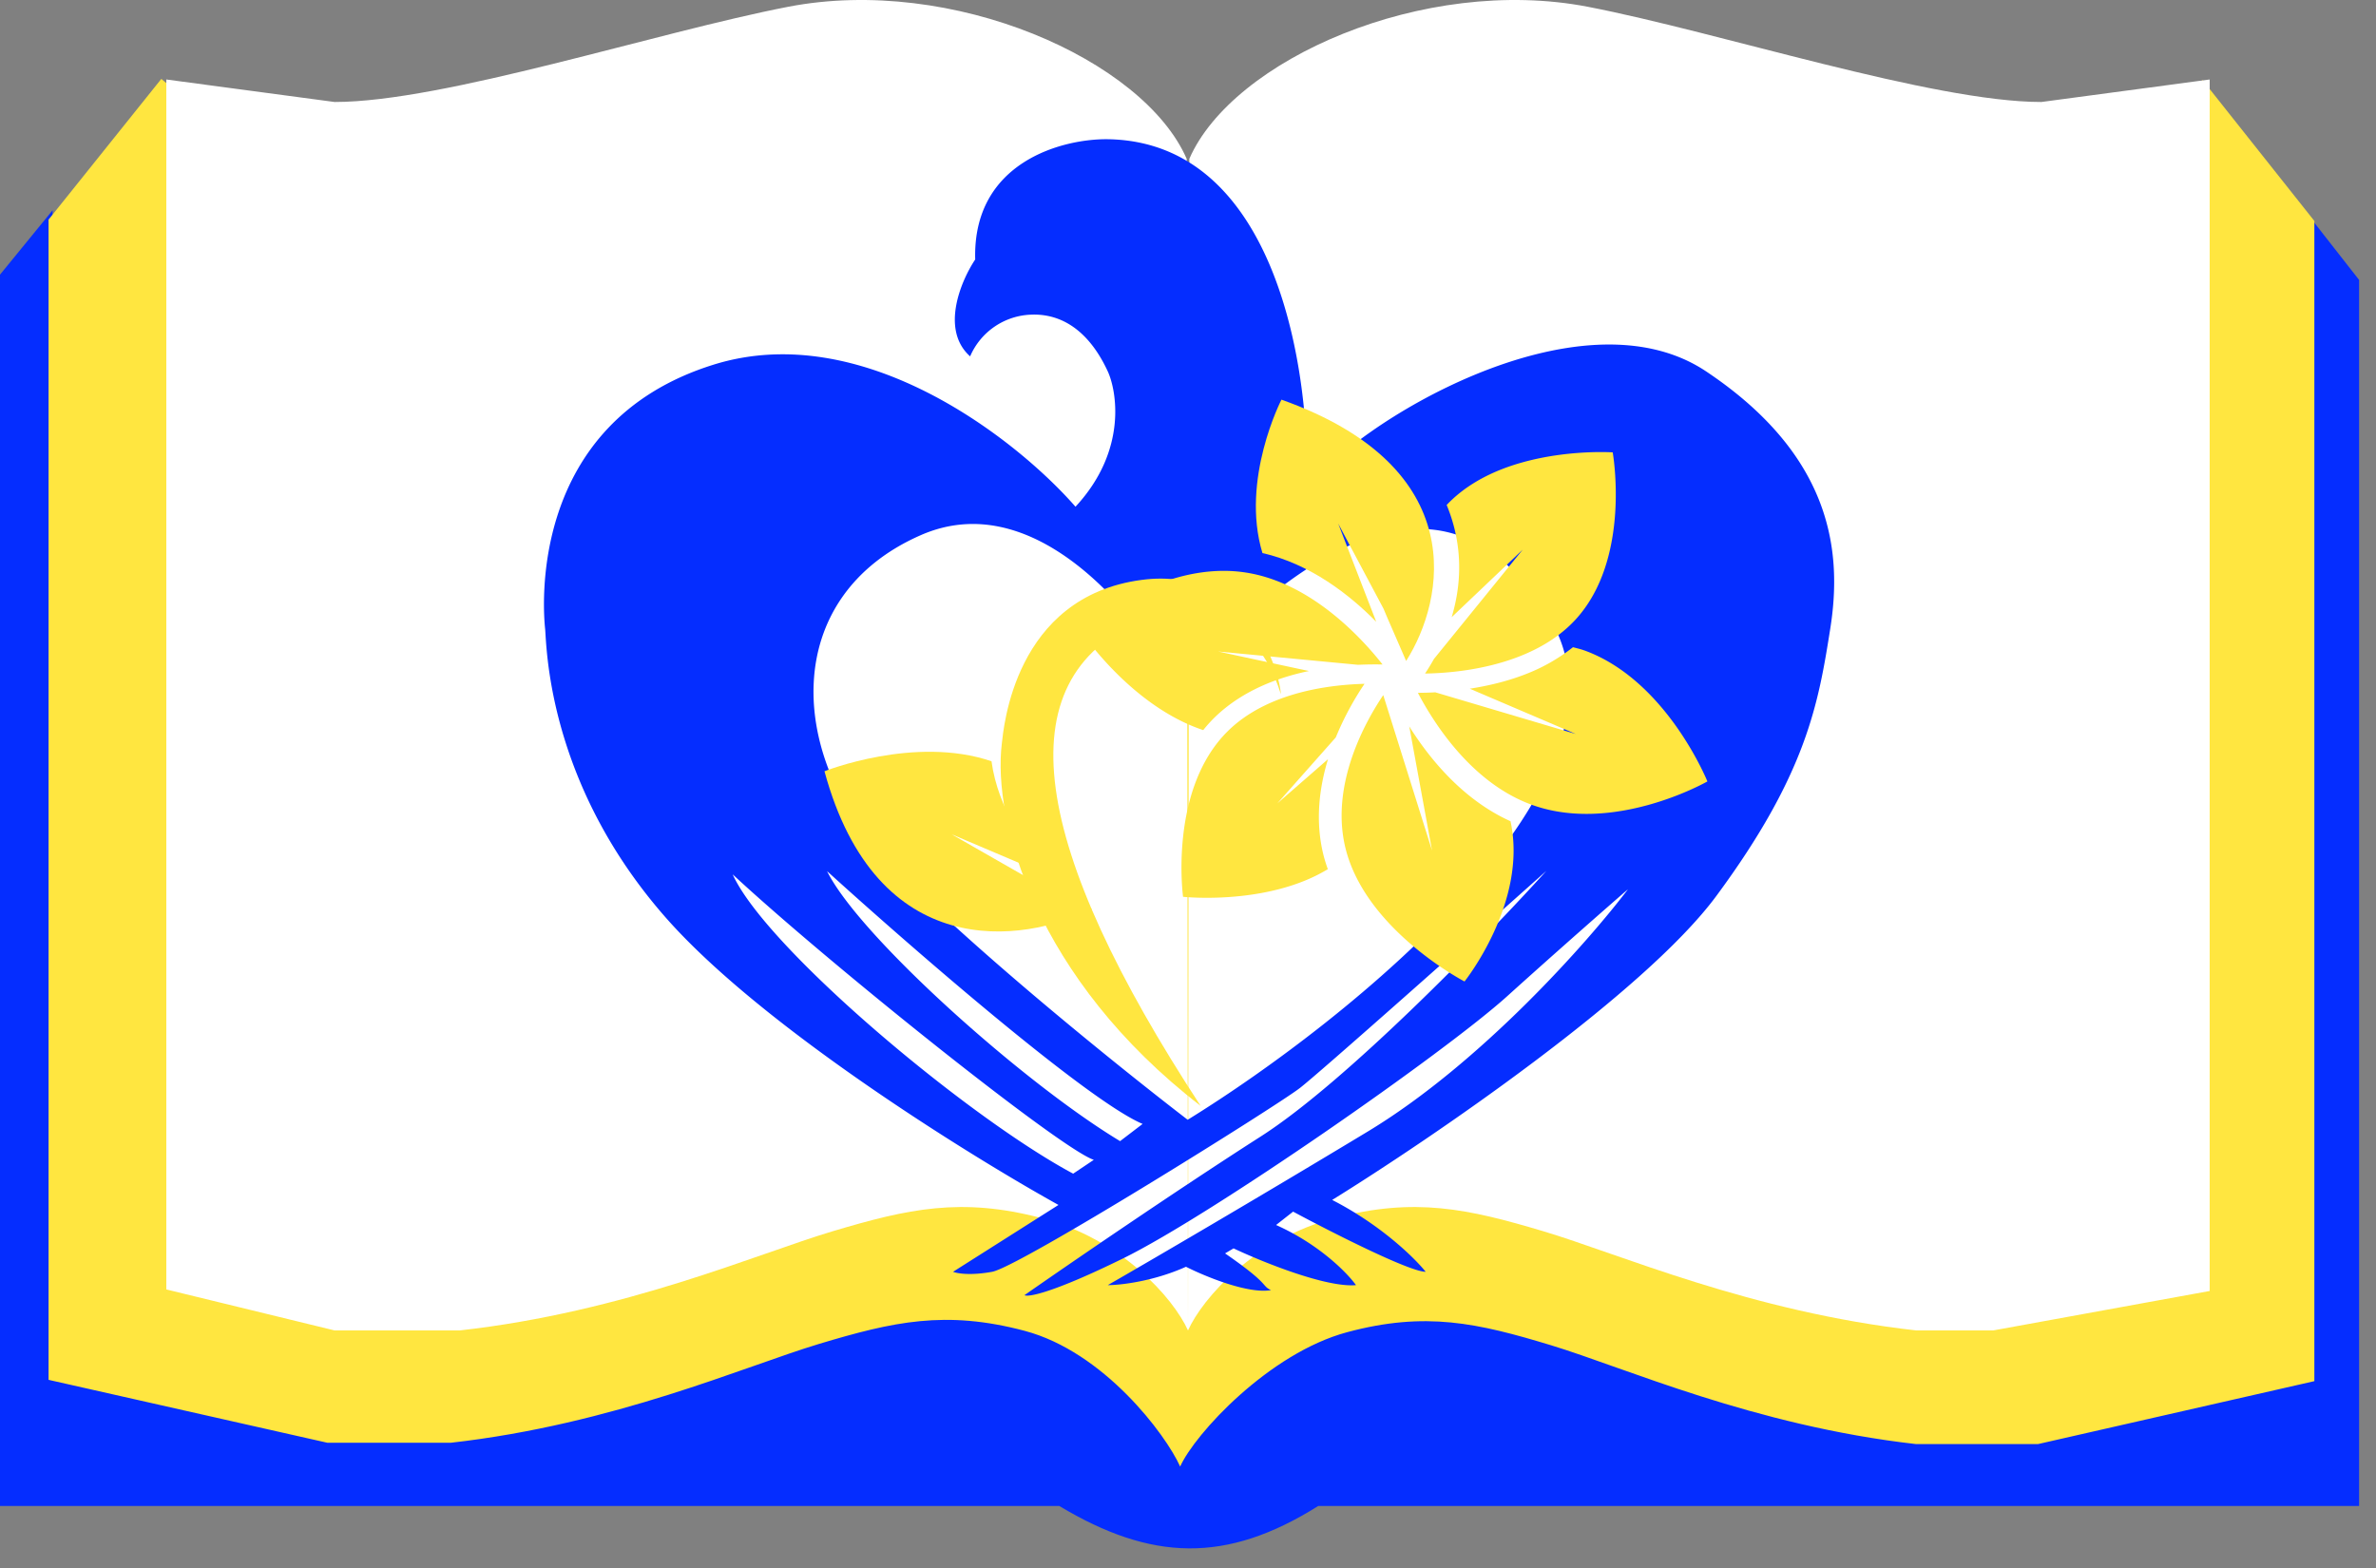 <svg width="100" height="66" fill="none" xmlns="http://www.w3.org/2000/svg"><rect width="100%" height="100%" fill="#808080" stroke="none"/><path d="M97.297 9.238l1.991 2.544V63.39H55.48c-3.872 2.434-7.025 2.323-10.897 0H0V11.561l2.213-2.71v48.897l9.845 1.162c.627.092 3.53.22 5.255 0 2.158-.277 11.118-4.26 15.82-4.536 4.702-.277 9.127-.332 9.625-.332.497 0 5.144.387 6.25 4.868h1.494c.645-1.789 3.661-4.868 7.688-4.868l8.574 1.106c5.365 1.494 15.82 5.2 18.696 5.2l11.837-2.268V9.238z" fill="#052DFF"/><path d="M49.67 61.73c.61-1.366 3.737-4.775 7.033-5.657 3.296-.883 5.483-.388 8.585.554 3.101.942 8.53 3.38 15.342 4.156h5.15l11.626-2.648V9.301l-4.702-5.926L85.781 9.3c-4.487 0-13.26-2.926-18.666-3.99-6.757-1.33-15.673-1.446-17.445 2.71v53.71zm0 0c-.615-1.367-3.218-4.83-6.545-5.713-3.327-.882-5.534-.388-8.664.554-3.13.943-8.61 3.38-15.485 4.157h-5.198L2.044 58.08V9.245L6.79 3.32l6.987 5.926c4.528 0 13.383-2.926 18.839-3.99 6.82-1.33 15.265-1.557 17.054 2.6V61.73z" fill="#FFE640"/><path d="M50 56c.623-1.373 2.804-3.845 6.175-4.731 3.372-.886 5.609-.39 8.782.557 3.172.946 8.724 3.395 15.693 4.174h3.24L93 54.34V3.346l-7.082.947c-4.589 0-13.563-2.94-19.092-4.008-6.912-1.336-14.956 2.227-16.77 6.401L50 56zm0 0c-.623-1.373-2.804-3.845-6.175-4.731-3.372-.886-5.609-.39-8.782.557-3.172.946-8.724 3.395-15.692 4.174h-5.27L7 54.275V3.346l7.082.947c4.589 0 13.563-2.94 19.092-4.008 6.912-1.336 14.956 2.227 16.77 6.401L50 56z" fill="#fff"/><path fill-rule="evenodd" clip-rule="evenodd" d="M46.624 5.86c7.154.113 8.562 9.891 8.37 14.766 1.933-2.742 11.448-8.578 16.814-4.992 5.366 3.586 5.724 7.664 5.223 10.828-.5 3.164-1.002 6.117-4.794 11.25-3.033 4.106-12.043 10.242-16.169 12.796 2.06 1.055 3.482 2.455 3.935 3.024-.687 0-4.007-1.688-5.58-2.532l-.716.563c1.831.819 3.005 2.028 3.363 2.531-1.26.113-3.96-.984-5.152-1.547l-.358.211c1.233.852 1.504 1.16 1.65 1.327.084.095.127.144.282.22-.973.169-2.79-.586-3.577-.984-1.374.618-2.767.773-3.291.773 1.67-.96 6.196-3.6 10.946-6.468 4.751-2.87 9.278-7.993 10.947-10.196-.81.703-2.962 2.588-5.08 4.5-2.647 2.39-12.449 9.211-16.17 11.04-2.976 1.462-4.006 1.64-4.149 1.546 1.813-1.266 6.34-4.373 9.945-6.68 3.606-2.306 9.516-8.413 12.02-11.179-3.124 2.789-9.573 8.522-10.374 9.14-1.002.774-11.806 7.524-12.95 7.735-.916.168-1.479.07-1.646 0l4.436-2.813c-3.84-2.133-12.52-7.537-16.527-12.093-4.65-5.287-4.983-10.635-5.064-11.937-.006-.1-.01-.177-.016-.227-.072-.703-.787-8.648 7.083-11.11 6.296-1.968 12.783 3.165 15.24 5.977 2.217-2.39 1.717-4.922 1.359-5.695-.358-.773-1.288-2.46-3.22-2.39A2.903 2.903 0 0040.83 15c-1.26-1.125-.382-3.187.214-4.078-.114-4.106 3.673-5.086 5.58-5.062zm18.603 20.18c4.121 6.806-8.443 16.898-15.24 21.093-2.718-2.085-9.029-7.157-12.52-10.757-4.364-4.5-4.65-11.25 1.288-13.851 4.75-2.081 9.086 3.257 10.66 6.187.267-.245.559-.523.872-.82 3.636-3.453 10.197-9.684 14.94-1.852zM48.09 47.308l-.948.724c-4.087-2.46-10.99-8.643-12.333-11.364 3.454 3.136 10.946 9.656 13.281 10.64zm-2.923 2.094l.869-.583c-1.375-.437-11.17-8.276-15.199-12.014 1.39 3.087 9.843 10.194 14.33 12.597z" fill="#052DFF"/><path d="M50.53 46.547c-7.086-10.833-8.345-17.934-2.481-20.438 1.038-.444 4.537-1.099 5.862 3.114-.105-1.265-1.538-5.378-5.849-4.816-5.388.703-5.824 6.282-5.898 6.892-.395 3.25 1.439 9.906 8.366 15.248z" fill="#FFE640"/><path d="M50.64 30.732a5.96 5.96 0 01.448-.501c.639-.634 1.448-1.145 2.405-1.52a10.07 10.07 0 011.596-.466l-3.825-.822 5.893.56c.393-.018.74-.02 1.024-.013v-.01c-.88-1.116-3.007-3.437-5.749-3.861-1.345-.208-2.649.07-3.758.504-1.886.738-3.21 1.924-3.21 1.924s2.093 3.176 5.176 4.204z" fill="#FFE640"/><path d="M53.761 33.814l2.46-2.776c.403-.986.885-1.78 1.209-2.255-.986.026-2.362.17-3.657.675-.765.3-1.5.724-2.106 1.325-2.487 2.466-1.875 6.965-1.875 6.965s2.656.287 5.027-.64a6.929 6.929 0 001.066-.523 6.653 6.653 0 01-.184-.596c-.354-1.424-.177-2.824.191-4.033l-2.13 1.858z" fill="#FFE640"/><path d="M60.272 35.804l-2.054-6.546c-.7 1.035-2.26 3.735-1.588 6.45.856 3.451 5.008 5.604 5.008 5.604s2.677-3.345 1.936-6.745c-2.01-.906-3.418-2.643-4.262-3.992l.96 5.23zm6.401-8.429c-.155-.056-.313-.09-.47-.133a7.593 7.593 0 01-1.992 1.135c-.802.313-1.613.496-2.352.612l4.462 1.906-5.913-1.754a14.1 14.1 0 01-.732.021c.68 1.297 2.273 3.803 4.802 4.716 2.247.81 4.68.158 6.115-.403.781-.305 1.267-.583 1.267-.583s-1.717-4.266-5.187-5.518zm-2.589-4.235l-3.732 4.596c-.143.255-.272.46-.375.615.881-.014 2.457-.13 3.967-.72.862-.337 1.697-.827 2.356-1.54 2.376-2.569 1.575-7.05 1.575-7.05s-2.428-.166-4.672.711c-.845.331-1.662.812-2.316 1.503.735 1.784.598 3.434.21 4.724l2.987-2.84z" fill="#FFE640"/><path d="M57.923 26.173l-1.601-4.134 1.906 3.58.172.407.781 1.795c1.628-2.562 2.783-8.148-5.248-10.999 0 0-1.735 3.363-.8 6.457 2.018.46 3.678 1.763 4.79 2.894zM44.322 36.93l-4.272-1.814 3.643 2.083h-.001l.42.193 1.845.872c-2.93 1.46-9.063 2.279-11.257-5.8 0 0 3.804-1.52 7.03-.421.275 2.015 1.496 3.726 2.592 4.887z" fill="#FFE640"/></svg>